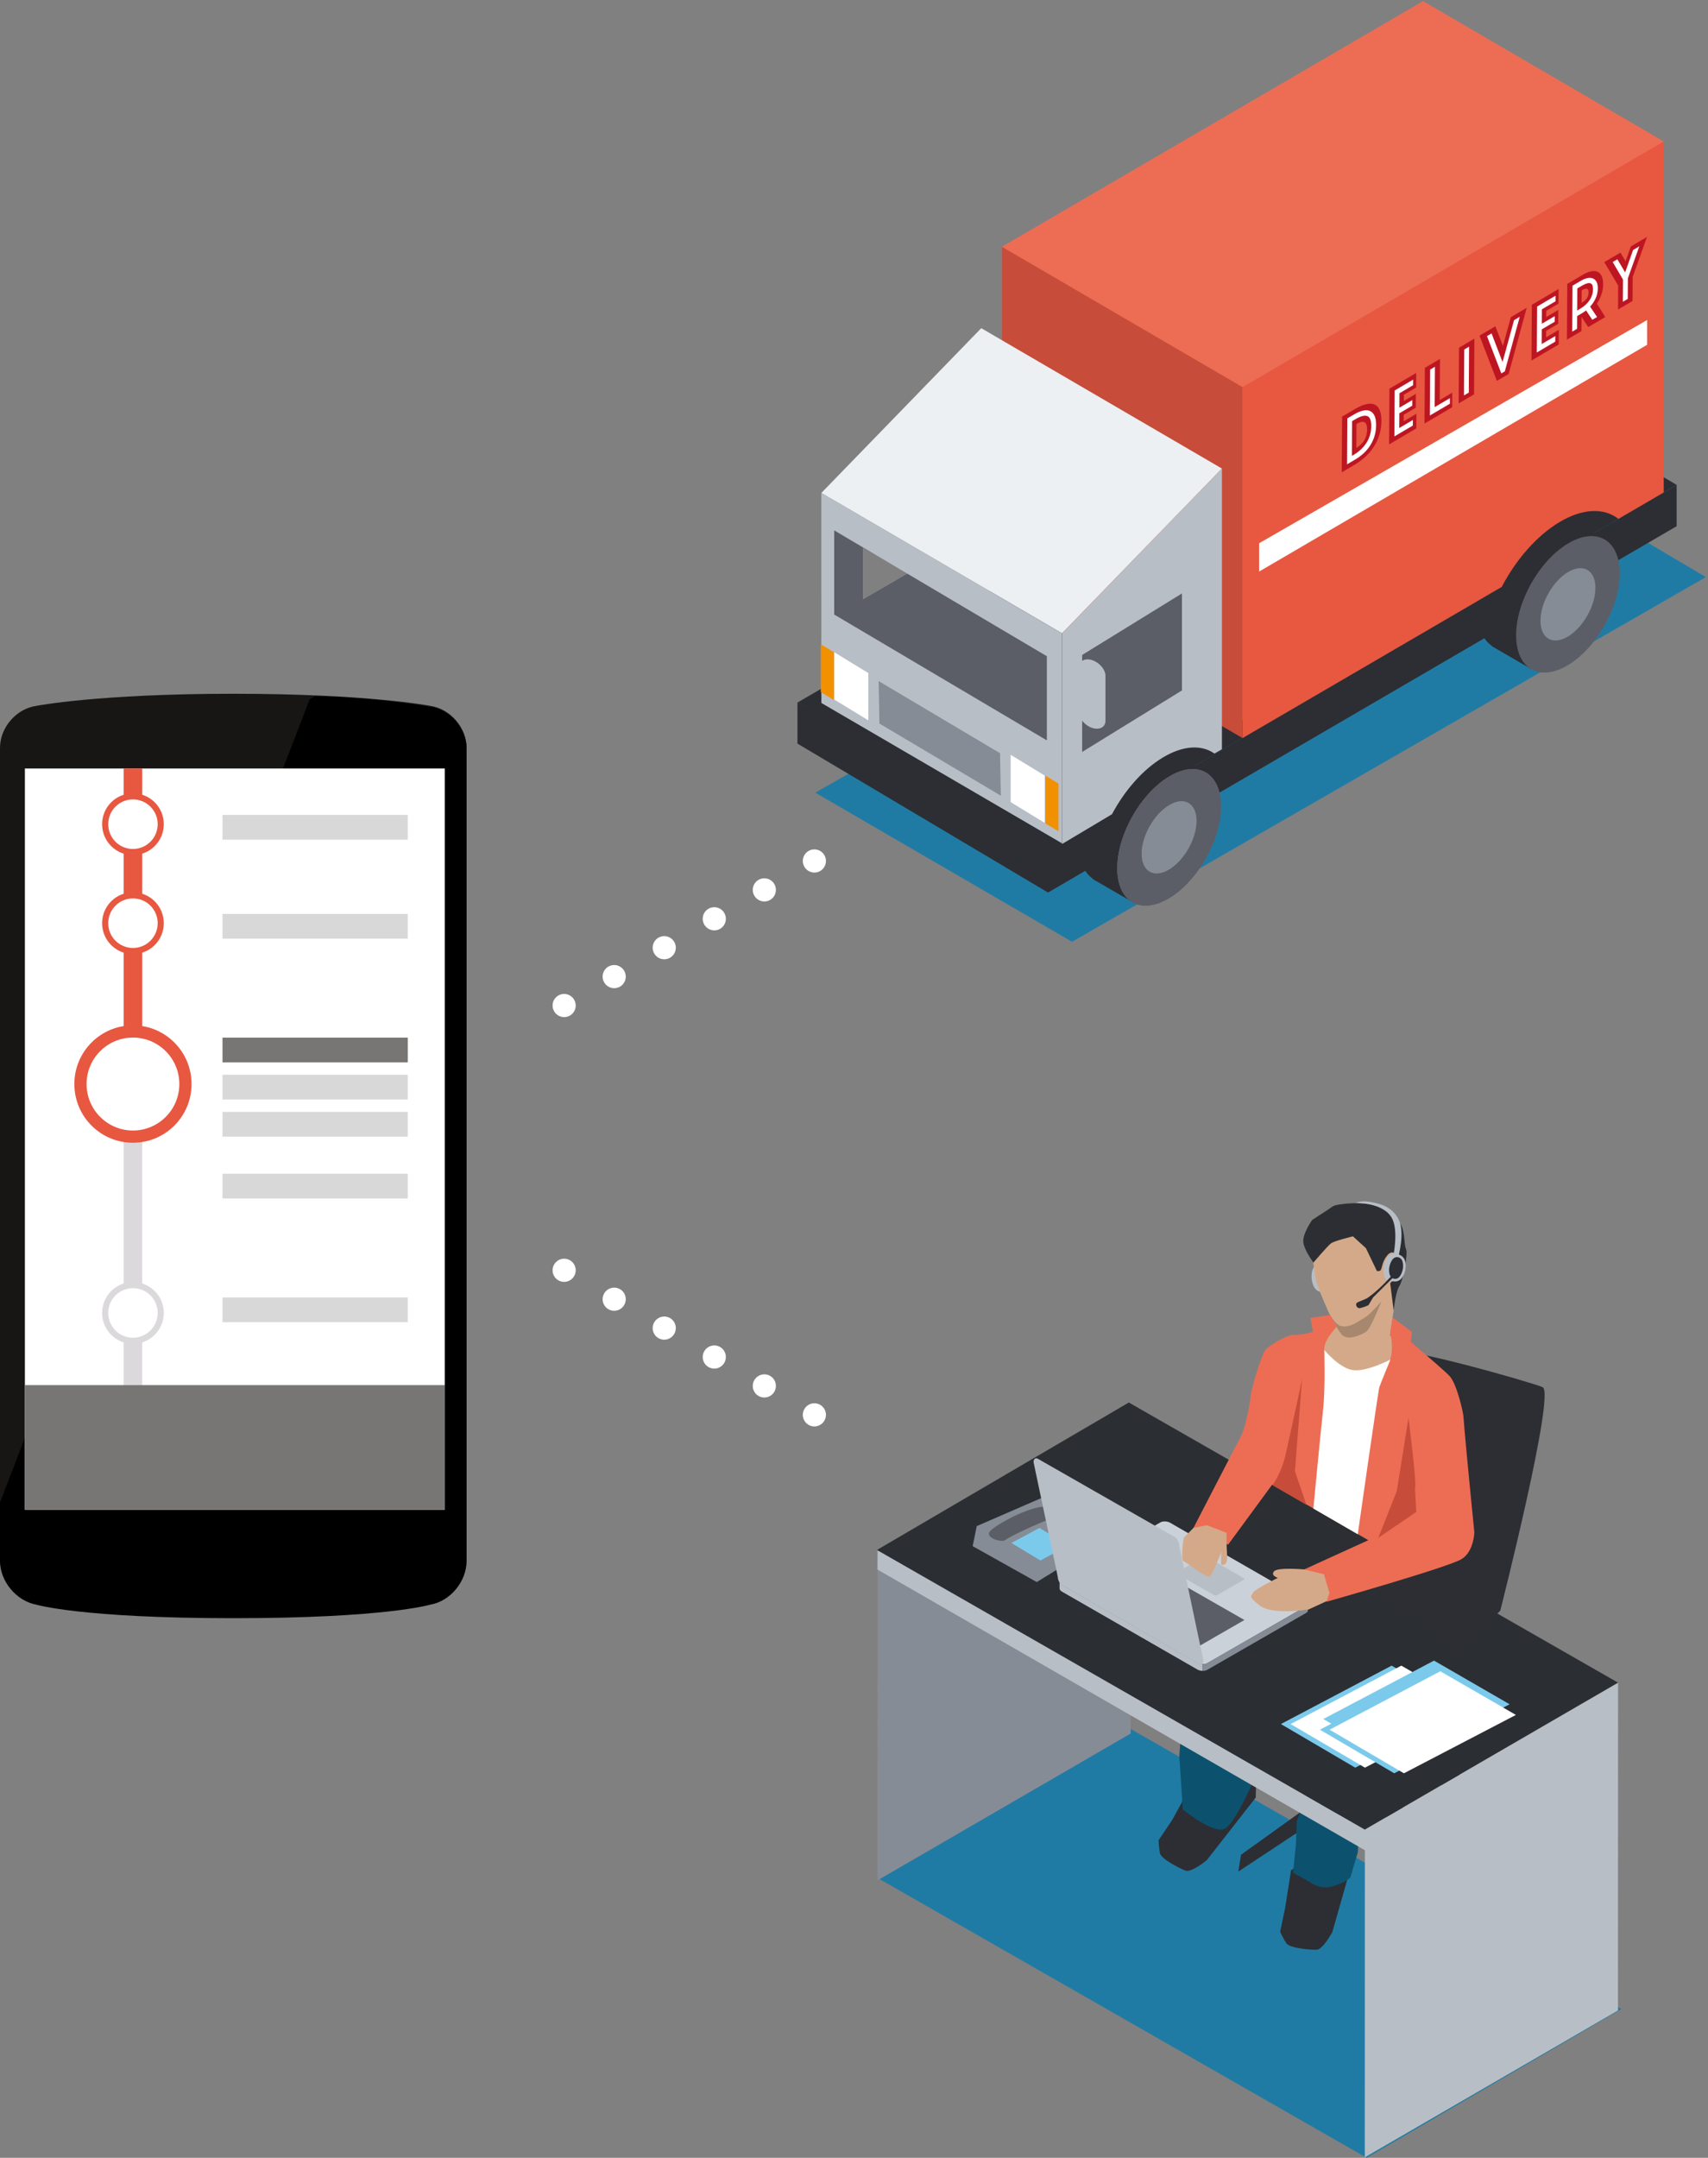 <svg xmlns="http://www.w3.org/2000/svg" width="335" height="423" viewBox="0 0 335 423">
  <rect x="0" y="0" width="335" height="423" fill="#808080" stroke="none"/>
  <g fill="none" fill-rule="evenodd">
    <g transform="translate(156)">
      <polygon fill="#207BA4" points="178.573 113.125 129.37 84.017 3.902 155.387 54.269 184.623"/>
      <polyline fill="#2C2E33" points="49.522 166.901 172.853 95.051 123.725 66.138 .406 137.723 49.522 166.901"/>
      <polyline fill="#EC6D54" points="170.316 86.871 170.316 27.736 123.112 .219 40.505 48.374 40.505 108.89 87.782 141.205"/>
      <polygon fill="#2C2E33" points="49.505 174.996 49.505 166.895 172.853 95.051 172.853 103.153"/>
      <path fill="#2C2E33" d="M158.894,105.825 L151.252,101.339 C149.413,100.286 146.873,100.472 144.068,102.148 C138.454,105.502 133.902,113.557 133.902,120.138 C133.902,123.283 134.943,125.52 136.643,126.634 L136.614,126.685 L144.39,131.185 L158.894,105.825"/>
      <path fill="#5B5E67" d="M161.696,112.395 C161.696,118.975 157.145,127.03 151.53,130.385 C145.915,133.74 141.363,131.125 141.363,124.544 C141.363,117.963 145.915,109.909 151.53,106.554 C157.145,103.199 161.696,105.814 161.696,112.395"/>
      <path fill="#868C96" d="M156.916,115.251 C156.916,118.738 154.505,123.005 151.53,124.782 C148.555,126.56 146.143,125.174 146.143,121.687 C146.143,118.201 148.555,113.934 151.53,112.156 C154.505,110.379 156.916,111.764 156.916,115.251"/>
      <path fill="#2C2E33" d="M80.664,151.5 L73.023,147.014 C71.183,145.961 68.644,146.146 65.839,147.823 C60.224,151.177 55.672,159.232 55.672,165.813 C55.672,168.958 56.714,171.195 58.414,172.309 L58.384,172.359 L66.161,176.859 L80.664,151.5"/>
      <path fill="#5B5E67" d="M83.467,158.069 C83.467,164.65 78.915,172.705 73.3,176.059 C67.686,179.414 63.134,176.799 63.134,170.219 C63.134,163.638 67.686,155.583 73.3,152.228 C78.915,148.874 83.467,151.489 83.467,158.069"/>
      <path fill="#5B5E67" d="M83.467,158.069 C83.467,164.65 78.915,172.705 73.3,176.059 C67.686,179.414 63.134,176.799 63.134,170.219 C63.134,163.638 67.686,155.583 73.3,152.228 C78.915,148.874 83.467,151.489 83.467,158.069"/>
      <path fill="#5B5E67" d="M83.467,158.069 C83.467,164.65 78.915,172.705 73.3,176.059 C67.686,179.414 63.134,176.799 63.134,170.219 C63.134,163.638 67.686,155.583 73.3,152.228 C78.915,148.874 83.467,151.489 83.467,158.069"/>
      <path fill="#868C96" d="M78.687,160.925 C78.687,164.412 76.275,168.679 73.3,170.457 C70.326,172.235 67.914,170.849 67.914,167.362 C67.914,163.876 70.326,159.608 73.3,157.831 C76.275,156.053 78.687,157.439 78.687,160.925"/>
      <polyline fill="#C74C39" points="87.709 144.685 40.505 117.168 40.505 48.374 87.709 75.892 87.709 144.685"/>
      <path fill="#E85740" d="M87.709,75.892 L87.709,144.685 L138.544,115.051 C141.325,109.748 145.364,105.043 149.861,102.356 C154.493,99.588 158.639,99.545 161.424,101.713 L170.316,96.53 L170.316,27.736 L87.709,75.892"/>
      <polyline fill="#ECF0F3" points="36.458 64.333 83.663 91.85 52.303 124.151 5.099 96.633 36.458 64.333"/>
      <path fill="#B8BEC6" d="M52.306,165.323 L5.102,137.806 L5.099,96.633 L52.303,124.151 L52.306,165.323 Z M13.271,117.459 L21.941,112.443 L13.271,107.427 L13.271,117.459 Z"/>
      <polygon fill="#2C2E33" points=".406 145.769 .406 137.723 52.301 165.667 49.522 174.947"/>
      <path fill="#B8BEC6" d="M72.102,148.481 C76.11,146.085 79.711,145.97 82.197,147.722 L83.663,146.885 L83.663,91.85 L52.309,124.177 L52.309,165.453 L62.097,159.616 C64.579,154.964 68.142,150.847 72.102,148.481"/>
      <polyline fill="#FFFFFF" points="14.308 141.211 7.617 137.126 7.617 127.854 14.308 131.941 14.308 141.211"/>
      <polyline fill="#FFFFFF" points="48.92 161.324 42.228 157.238 42.228 147.967 48.92 152.052 48.92 161.324"/>
      <polyline fill="#5B5E67" points="56.247 147.409 75.825 135.345 75.825 116.332 56.247 128.396 56.247 147.409"/>
      <polyline fill="#868C96" points="40.298 155.983 16.487 141.84 16.332 133.512 40.143 147.654 40.298 155.983"/>
      <path fill="#5B5E67" d="M49.325,145.14 L7.617,120.469 L7.617,103.971 L49.325,128.641 L49.325,145.14 Z M13.271,117.459 L21.941,112.443 L13.271,107.427 L13.271,117.459 Z"/>
      <path fill="#B8BEC6" d="M58.223,142.698 L58.223,142.698 C56.794,142.235 55.625,140.849 55.625,139.619 L55.625,130.803 C55.625,129.574 56.794,128.947 58.223,129.411 C59.652,129.874 60.821,131.259 60.821,132.49 L60.821,141.306 C60.821,142.535 59.652,143.162 58.223,142.698"/>
      <polyline fill="#F29100" points="51.606 162.963 49.015 161.41 49.015 152.041 51.606 153.593 51.606 162.963"/>
      <polyline fill="#F29100" points="7.575 137.229 4.984 135.677 4.984 126.307 7.575 127.859 7.575 137.229"/>
      <path fill="#BD1622" d="M107.159,92.593 L107.228,81.669 L109.7,80.213 C110.538,79.719 111.283,79.394 111.936,79.239 C112.59,79.081 113.141,79.1 113.588,79.294 C114.034,79.488 114.374,79.856 114.606,80.4 C114.838,80.943 114.951,81.663 114.945,82.557 C114.94,83.453 114.817,84.312 114.576,85.133 C114.336,85.954 113.989,86.727 113.536,87.451 C113.084,88.174 112.529,88.846 111.873,89.467 C111.216,90.087 110.469,90.644 109.632,91.137 L107.159,92.593 L107.159,92.593 Z M110.025,87.805 C110.694,87.411 111.212,86.913 111.58,86.311 C111.947,85.708 112.134,85.008 112.138,84.211 C112.144,83.414 111.964,82.931 111.602,82.764 C111.239,82.597 110.723,82.711 110.055,83.105 L110.025,87.805 L110.025,87.805 Z"/>
      <polyline fill="#BD1622" points="116.516 76.198 121.768 73.105 121.751 75.971 119.345 77.388 119.338 78.6 121.703 77.207 121.685 79.927 119.32 81.319 119.312 82.58 121.812 81.108 121.794 83.975 116.448 87.123 116.516 76.198"/>
      <polyline fill="#BD1622" points="123.466 72.106 126.432 70.358 126.382 78.417 128.84 76.969 128.822 79.836 123.397 83.03 123.466 72.106"/>
      <polyline fill="#BD1622" points="130.161 68.162 133.181 66.384 133.112 77.309 130.092 79.087 130.161 68.162"/>
      <polyline fill="#BD1622" points="137.297 63.96 138.777 67.82 140.331 62.173 143.445 60.339 139.901 73.311 137.589 74.672 134.183 65.793 137.297 63.96"/>
      <polyline fill="#BD1622" points="144.447 59.749 149.699 56.655 149.681 59.522 147.276 60.938 147.268 62.151 149.633 60.758 149.616 63.477 147.251 64.87 147.243 66.13 149.742 64.659 149.725 67.525 144.379 70.674 144.447 59.749"/>
      <path fill="#BD1622" d="M151.397,55.655 L154.471,53.846 C155.041,53.51 155.568,53.292 156.052,53.192 C156.537,53.092 156.956,53.116 157.31,53.267 C157.664,53.417 157.939,53.697 158.137,54.109 C158.334,54.522 158.43,55.071 158.426,55.759 C158.422,56.305 158.357,56.806 158.23,57.261 C158.103,57.717 157.963,58.115 157.81,58.455 C157.63,58.844 157.429,59.202 157.204,59.53 L158.852,62.149 L155.511,64.117 L154.192,62.136 L154.175,64.904 L151.328,66.581 L151.397,55.655 L151.397,55.655 Z M154.21,59.352 L154.357,59.265 C154.695,59.066 154.983,58.804 155.22,58.478 C155.457,58.154 155.577,57.774 155.58,57.337 C155.583,56.901 155.466,56.659 155.232,56.612 C154.996,56.566 154.71,56.642 154.372,56.842 L154.225,56.928 L154.21,59.352 L154.21,59.352 Z"/>
      <polyline fill="#BD1622" points="161.38 55.977 158.654 51.382 161.821 49.517 162.835 51.22 163.865 48.313 167.033 46.447 164.227 54.301 164.198 59.001 161.351 60.678 161.38 55.977"/>
      <path fill="#FFFFFF" d="M112.765,80.598 L112.765,80.598 C112.002,80.217 110.947,80.434 109.541,81.262 L108.258,82.018 L108.202,91.023 L109.791,90.087 C111.129,89.299 112.159,88.314 112.85,87.159 C113.543,85.999 113.899,84.716 113.908,83.347 C113.916,81.908 113.532,80.983 112.765,80.598 L112.765,80.598 Z M109.198,82.554 L109.84,82.177 C110.882,81.563 111.68,81.363 112.21,81.582 C112.707,81.788 112.955,82.452 112.949,83.555 C112.942,84.737 112.634,85.817 112.036,86.768 C111.432,87.725 110.576,88.535 109.492,89.173 L109.156,89.371 L109.198,82.554 L109.198,82.554 Z"/>
      <polyline fill="#FFFFFF" points="117.49 85.552 121.11 83.421 121.118 82.326 118.444 83.901 118.462 81.015 121.002 79.519 121.009 78.425 118.469 79.921 118.487 77.085 121.16 75.51 121.167 74.415 117.547 76.548 117.49 85.552"/>
      <polyline fill="#FFFFFF" points="125.443 71.898 124.496 72.454 124.439 81.46 128.38 79.14 128.387 78.045 125.393 79.808 125.443 71.898"/>
      <polyline fill="#FFFFFF" points="131.134 77.517 132.082 76.959 132.138 67.954 131.191 68.511 131.134 77.517"/>
      <polyline fill="#FFFFFF" points="138.705 70.974 136.546 65.359 135.648 65.887 138.461 73.203 139.149 72.797 142.075 62.102 140.962 62.757 138.705 70.974"/>
      <polyline fill="#FFFFFF" points="145.421 69.103 149.041 66.972 149.049 65.877 146.375 67.451 146.393 64.565 148.933 63.07 148.94 61.975 146.4 63.471 146.418 60.635 149.09 59.061 149.097 57.966 145.478 60.098 145.421 69.103"/>
      <path fill="#FFFFFF" d="M157.388,56.515 C157.392,55.976 157.308,55.559 157.132,55.238 C156.947,54.903 156.685,54.674 156.352,54.557 C156.038,54.448 155.671,54.442 155.261,54.539 C154.877,54.63 154.459,54.809 154.018,55.069 L152.427,56.005 L152.371,65.01 L153.318,64.452 L153.333,61.963 L154.282,61.404 C154.554,61.244 154.822,61.061 155.084,60.856 L156.31,62.69 L157.241,62.142 L155.879,60.111 C156.304,59.646 156.653,59.131 156.921,58.576 C157.227,57.939 157.384,57.246 157.388,56.515 L157.388,56.515 Z M153.367,56.542 L154.316,55.984 C155.033,55.562 155.602,55.407 155.964,55.539 C156.287,55.658 156.449,56.053 156.444,56.716 C156.44,57.46 156.22,58.167 155.794,58.815 C155.36,59.475 154.751,60.038 153.983,60.49 L153.34,60.869 L153.367,56.542 L153.367,56.542 Z"/>
      <polyline fill="#FFFFFF" points="164.307 49.009 162.749 53.4 161.222 50.826 160.306 51.365 162.328 54.803 162.301 59.163 163.261 58.597 163.286 54.563 165.527 48.29 164.307 49.009"/>
      <polyline fill="#FFFFFF" points="90.957 106.493 167.06 62.74 167.06 67.592 90.957 112.046 90.957 106.493"/>
    </g>
    <polygon fill="#207BA4" points="318 393.846 221.869 339 172 368.07 268.057 423"/>
    <g transform="translate(172 235)">
      <polygon fill="#2C2E33" points="96.09 110.893 71.404 128.592 70.871 131.893 98.109 113.896 103.582 137.297 105.484 137.297 102.342 112.973 128.331 119.147 127.259 116.914 100.523 108.515 83.83 108.515 83.794 111.422"/>
      <path fill="#2C2E33" d="M60.61,116.846 L57.912,121.767 L55.229,125.751 C55.229,125.751 55.292,127.242 55.509,128.298 C55.768,129.563 60.262,131.694 60.681,131.748 C61.975,131.916 64.704,129.638 64.704,129.638 L74.298,117.378 L74.382,113.86 L73.317,112.922 L60.61,116.846 Z"/>
      <path fill="#0C526F" d="M59.735,103.177 L59.304,109.265 L59.992,119.704 C59.992,119.704 66.118,124.744 68.306,123.421 C70.494,122.098 73.966,113.758 73.966,113.758 L74.673,108.975 L59.735,103.177 Z"/>
      <path fill="#2C2E33" d="M81.22,131.642 L80.064,138.995 L79.082,143.694 C79.082,143.694 79.703,145.051 80.303,145.948 C81.02,147.022 85.988,147.306 86.396,147.199 C87.658,146.867 89.326,143.731 89.326,143.731 L93.585,128.766 L92.333,125.476 L90.994,125.007 L81.22,131.642 Z"/>
      <path fill="#0C526F" d="M84.421,116.294 L82.349,122.037 L82.166,126.592 L81.613,132.109 L84.969,133.98 C84.969,133.98 86.817,135.492 89.283,134.811 C91.749,134.13 92.852,133.067 92.852,133.067 L94.326,128.064 L94.511,123.65 L84.421,116.294 Z"/>
      <polygon fill="#868C96" points="49.774 104.822 .109 133.611 .127 68.917 49.79 40.127"/>
      <polygon fill="#B8BEC6" points="95.875 123.774 95.914 127.827 .109 72.683 .126 68.663"/>
      <polygon fill="#B8BEC6" points="145.348 159.121 95.684 187.91 95.701 123.659 145.365 94.87"/>
      <polygon fill="#2B2E32" points="0 68.845 49.402 39.937 145.347 94.851 95.684 123.643"/>
      <polygon fill="#868C96" points="18.777 68.097 31.348 75.136 42.533 68.244 44.687 66.107 32.511 58.55 19.572 64.169"/>
      <path fill="#5B5E67" d="M22.146,65.208 C23.131,63.939 31.002,59.617 33.635,60.486 C34.83,60.881 36.329,62.073 35.775,62.173 C34.151,62.465 26.672,65.805 25.187,66.894 C24.439,67.444 21.162,66.478 22.146,65.208"/>
      <polygon fill="#7BCAEC" points="26.368 67.472 32.075 70.909 37.486 67.963 31.878 64.525"/>
      <path fill="#B8BEC6" d="M85.564,13.621 C86.099,12.489 87.566,12.422 88.283,13.446 C89.001,14.47 89.149,16.22 88.614,17.355 C88.078,18.49 86.609,18.556 85.892,17.529 C85.174,16.504 85.028,14.754 85.564,13.621"/>
      <path fill="#2C2E33" d="M130.564 36.928C133.135 38.001 122.261 80.732 122.261 80.732L114.306 88.664 90.11 69.288C90.11 69.288 99.501 32.237 100.804 30.015 101.752 28.397 127.993 35.855 130.564 36.928zM102.469 17.098C103.231 15.927 104.189 10.718 103.772 9.857 103.354 8.997 103.586 6.134 102.602 4.839 101.618 3.544 101.193 3.029 98.606 1.675 96.037.329 90.081.977 89.432 1.469 88.783 1.959 85.382 4.134 85.382 4.134 85.382 4.134 83.435 6.843 83.631 8.525 83.827 10.206 85.767 12.716 85.767 12.716 85.767 12.716 89.355 13.372 91.044 15.388 92.733 17.405 101.345 21.887 101.345 21.887 101.345 21.887 101.708 18.269 102.469 17.098z"/>
      <path fill="#D4A989" d="M103.423,30.535 L100.631,26.712 L101.345,21.887 L100.67,16.577 C100.67,16.577 103.335,13.543 102.639,12.109 C101.942,10.674 101.042,9.928 100.087,11.101 C99.133,12.275 99.158,13.181 98.856,13.906 C98.7,14.279 98.067,14.17 98.067,14.17 L95.9,9.675 L93.358,7.362 C93.358,7.362 89.705,8.244 89.056,8.735 C88.407,9.225 85.58,12.541 85.58,12.541 C85.58,12.541 85.96,15.125 86.085,15.846 C86.329,17.247 88.699,22.471 88.699,22.471 L89.998,25.173 L85.796,28.394 L92.777,37.403 L100.087,34.747 L103.423,30.535 Z"/>
      <path fill="#A7876D" d="M98.954,20.09 C98.954,20.09 96.634,22.821 95.584,23.351 C94.534,23.881 92.916,25.393 90.992,24.939 C89.821,24.662 88.609,22.265 88.609,22.265 C88.609,22.265 90.273,25.698 91.232,26.687 C92.19,27.676 94.264,27.081 95.936,26.081 C96.819,25.552 98.954,20.09 98.954,20.09"/>
      <path fill="#CBD1D8" d="M64.749,91.057 L84.218,79.858 C84.696,79.583 84.631,79.099 84.074,78.784 L57.49,63.502 C56.933,63.187 56.084,63.154 55.606,63.43 L36.138,74.628 C35.66,74.903 35.724,75.387 36.281,75.702 L62.866,90.984 C63.423,91.3 64.271,91.333 64.749,91.057"/>
      <path fill="#B8BEC6" d="M66.657 77.732L71.987 74.667C72.118 74.591 72.1 74.459 71.948 74.373L64.67 70.19C64.518 70.103 64.285 70.094 64.154 70.169L58.824 73.235C58.693 73.31 58.711 73.443 58.864 73.53L66.142 77.713C66.294 77.799 66.527 77.808 66.657 77.732M63.849 92.547C63.504 92.536 63.147 92.449 62.866 92.289L36.281 77.007C35.975 76.834 35.823 76.61 35.823 76.398L35.817 76.404 35.817 75.137C36.003 75.602 36.41 75.776 36.41 75.776L62.866 90.984C63.155 91.148 63.524 91.236 63.879 91.243L63.849 92.547z"/>
      <path fill="#868C96" d="M63.879,91.243 C64.205,91.25 64.52,91.189 64.749,91.057 L83.945,80.015 C83.945,80.015 84.38,79.83 84.538,79.481 L84.538,80.67 L84.533,80.672 C84.544,80.856 84.444,81.033 84.217,81.163 L64.749,92.361 C64.512,92.498 64.186,92.559 63.849,92.547 L63.879,91.243 Z"/>
      <polygon fill="#5B5E67" points="40.435 75.422 62.553 88.057 72.075 82.57 49.957 69.935"/>
      <path fill="#B8BEC6" d="M58.408,66.301 L31.579,50.976 C31.101,50.699 30.713,50.995 30.716,51.634 L35.46,74.074 C35.463,74.714 35.856,75.464 36.334,75.741 L63.163,91.186 C63.641,91.463 64.029,91.166 64.026,90.526 L59.282,67.968 C59.279,67.329 58.886,66.578 58.408,66.301"/>
      <path fill="#D4A989" d="M83.791,72.658 C83.791,72.658 78.629,72.193 77.887,73.031 C77.145,73.868 78.633,74.311 78.633,74.311 C78.633,74.311 73.907,76.629 73.748,77.243 C73.59,77.856 72.515,77.746 75.061,79.723 C77.608,81.7 84.685,80.499 84.685,80.499 L90.579,77.784 L90.579,73.037 L83.791,72.658 Z"/>
      <polygon fill="#7BCAEC" points="79.231 102.97 93.81 111.519 115.772 100.077 100.945 91.521"/>
      <polygon fill="#FFFFFF" points="81.137 102.97 95.716 111.519 117.678 100.077 102.851 91.521"/>
      <polygon fill="#7BCAEC" points="86.876 104.074 101.455 112.622 123.417 101.181 108.591 92.624"/>
      <polygon fill="#7BCAEC" points="87.546 101.982 102.125 110.53 124.087 99.089 109.26 90.532"/>
      <polygon fill="#FFFFFF" points="88.782 104.074 103.361 112.622 125.323 101.181 110.496 92.624"/>
      <path fill="#B8BEC6" d="M102.22,11.506 C102.22,11.506 103.651,6.609 102.305,4.018 C100.959,1.426 98.537,0.933 96.702,0.611 C94.868,0.288 93.924,0.839 93.924,0.839 C93.924,0.839 99.342,0.655 101.026,3.841 C102.292,6.234 101.313,11.01 101.313,11.01 L102.22,11.506 Z"/>
      <path fill="#B8BEC6" d="M100.26,11.342 C101.081,10.407 102.077,10.6 102.482,11.773 C102.889,12.946 102.552,14.657 101.729,15.594 C100.907,16.531 99.91,16.337 99.505,15.162 C99.1,13.987 99.438,12.276 100.26,11.342"/>
      <path fill="#B8BEC6" d="M100.732,11.338 C101.553,10.404 102.548,10.597 102.954,11.769 C103.36,12.943 103.023,14.654 102.201,15.591 C101.379,16.528 100.382,16.334 99.977,15.158 C99.572,13.983 99.91,12.273 100.732,11.338"/>
      <path fill="#2C2E33" d="M100.997,11.652 C101.713,10.836 102.952,11.13 103.306,12.152 C103.66,13.176 103.366,14.667 102.649,15.485 C101.932,16.301 100.692,16.007 100.338,14.982 C99.985,13.958 100.28,12.467 100.997,11.652"/>
      <path stroke="#B8BEC6" stroke-width=".509" d="M100.997,11.652 C101.713,10.836 102.952,11.13 103.306,12.152 C103.66,13.176 103.366,14.667 102.649,15.485 C101.932,16.301 100.692,16.007 100.338,14.982 C99.985,13.958 100.28,12.467 100.997,11.652 Z"/>
      <path fill="#2C2E33" d="M101.028,14.974 C101.028,14.974 98.711,17.669 96.434,19.289 C95.607,19.877 94.38,20.12 94.082,20.447 C93.785,20.773 94.192,21.536 94.705,21.438 C95.218,21.34 96.383,20.948 96.462,20.773 C96.54,20.598 97.303,19.351 97.303,19.351 L101.601,15.08 L101.028,14.974 Z"/>
      <path fill="#EC6D54" d="M112.414,34.863 C111.664,33.97 107.8,30.735 104.719,28.055 L104.914,26.092 L101.142,23.255 L100.632,26.712 L100.786,26.89 C101.053,28.085 101.521,32.274 99.104,33.405 C97.593,34.112 92.774,35.289 92.774,35.289 C92.774,35.289 89.473,32.269 87.943,30.08 C86.88,28.559 90.164,25.091 90.164,25.091 L88.876,22.762 L85.026,23.371 L85.507,26.092 C84.127,26.489 82.653,26.732 81.984,26.672 C80.356,26.527 76.493,29.085 76.141,29.7 C74.949,31.779 73.14,38.359 73.258,39.142 C73.258,39.142 72.454,44.672 71.293,46.776 C70.46,48.285 62.09,64.504 62.09,64.504 L68.878,67.804 L77.525,56.029 L96.381,66.93 L83.791,72.659 L87.676,73.617 L88.747,77.244 L88.188,78.996 C88.188,78.996 112.316,72.16 114.719,70.605 C117.121,69.051 117.17,65.362 117.17,65.362 C117.218,65.74 115.472,48.631 115.044,42.789 C114.957,41.595 113.704,36.397 112.414,34.863 Z"/>
      <path fill="#FFFFFF" d="M87.499,41.399 C87.018,45.72 85.598,60.729 85.598,60.729 L94.305,65.768 C94.305,65.768 98.308,37.617 98.549,36.897 C98.789,36.176 100.714,31.521 100.714,31.521 C100.714,31.521 95.864,34.051 93.218,33.571 C90.572,33.091 87.74,29.634 87.74,29.634 C87.74,29.634 87.981,37.076 87.499,41.399 Z"/>
      <path fill="#C74C39" d="M105.533 56.748C105.962 56.283 104.253 42.946 104.253 42.946L101.955 57.326 98.332 66.461 105.779 61.387 105.533 56.748zM77.572 56.152C77.572 56.152 79.329 53.78 80.105 50.361 81.733 43.191 83.384 35.324 83.384 35.324L81.984 53.425 84.25 60.006 77.572 56.152z"/>
      <path fill="#D4A989" d="M62.09,64.504 L60.178,66.461 C60.178,66.461 59.484,70.853 60.178,71.081 C60.872,71.308 64.844,74.698 65.406,73.951 C65.968,73.204 67.544,69.281 67.544,69.281 C67.544,69.281 67.417,71.628 67.544,71.701 C67.67,71.774 68.839,72.097 68.68,69.935 C68.523,67.773 68.574,65.486 68.574,65.486 L64.734,64.004 L62.09,64.504 Z"/>
    </g>
    <g transform="translate(0 136)">
      <path fill="#171615" d="M-4.26325641e-14,10.618 C-4.26325641e-14,6.635 3.188,2.907 7.149,2.37 C7.149,2.37 19.221,2.84217094e-14 45.757,2.84217094e-14 C72.293,2.84217094e-14 84.384,2.372 84.384,2.372 C88.322,2.943 91.514,6.637 91.514,10.618 L91.514,169.494 C91.514,173.477 88.356,177.371 84.428,178.049 C84.428,178.049 75.633,180.705 45.757,180.705 C15.881,180.705 7.086,178.049 7.086,178.049 C3.173,177.307 -4.26325641e-14,173.475 -4.26325641e-14,169.494 L-4.26325641e-14,10.618 Z"/>
      <path fill="#000000" d="M61.939,0.493 C71.721,0.493 84.389,2.551 84.389,2.551 C88.324,3.114 91.514,6.809 91.514,10.784 L91.514,169.999 C91.514,173.982 88.356,177.878 84.428,178.557 C84.428,178.557 75.633,181.218 45.757,181.218 C15.881,181.218 7.086,178.557 7.086,178.557 C3.173,177.814 -4.26325641e-14,173.978 -4.26325641e-14,169.988 L-4.26325641e-14,158.528 L60.744,1.073 C60.744,1.073 61.593,0.493 61.939,0.493 Z"/>
      <rect width="82.363" height="145.296" x="4.881" y="14.652" fill="#FFFFFF"/>
      <g transform="translate(4.88 14.652)">
        <rect width="3.634" height="66.703" x="19.379" fill="#E85740"/>
        <rect width="3.634" height="66.703" x="19.379" y="72.165" fill="#DBD9DB"/>
        <ellipse cx="21.196" cy="61.856" fill="#FFFFFF" stroke="#E85740" stroke-width="2.398" rx="10.295" ry="10.309"/>
        <ellipse cx="21.196" cy="30.324" fill="#FFFFFF" stroke="#E85740" stroke-width="1.199" rx="5.45" ry="5.458"/>
        <ellipse cx="21.196" cy="10.919" fill="#FFFFFF" stroke="#E85740" stroke-width="1.199" rx="5.45" ry="5.458"/>
        <ellipse cx="21.196" cy="106.729" fill="#FFFFFF" stroke="#DBD9DB" stroke-width="1.199" rx="5.45" ry="5.458"/>
        <rect width="36.337" height="4.851" x="38.759" y="52.76" fill="#777675"/>
        <rect width="36.337" height="4.851" x="38.759" y="60.037" fill="#D8D8D8"/>
        <rect width="36.337" height="4.851" x="38.759" y="67.313" fill="#D8D8D8"/>
        <rect width="36.337" height="4.851" x="38.759" y="79.441" fill="#D8D8D8"/>
        <rect width="36.337" height="4.851" x="38.759" y="103.697" fill="#D8D8D8"/>
        <rect width="82.363" height="24.42" y="120.877" fill="#777675"/>
        <rect width="36.337" height="4.851" x="38.759" y="28.504" fill="#D8D8D8"/>
        <rect width="36.337" height="4.851" x="38.759" y="9.1" fill="#D8D8D8"/>
      </g>
    </g>
    <path fill="#FFFFFF" d="M106.853,185.218 C105.601,185.218 104.586,184.201 104.586,182.947 C104.586,181.693 105.601,180.676 106.853,180.676 C108.105,180.676 109.12,181.693 109.12,182.947 C109.12,184.201 108.105,185.218 106.853,185.218 Z M118.188,185.218 C116.936,185.218 115.921,184.201 115.921,182.947 C115.921,181.693 116.936,180.676 118.188,180.676 C119.44,180.676 120.454,181.693 120.454,182.947 C120.454,184.201 119.44,185.218 118.188,185.218 Z M129.522,185.218 C128.27,185.218 127.255,184.201 127.255,182.947 C127.255,181.693 128.27,180.676 129.522,180.676 C130.774,180.676 131.789,181.693 131.789,182.947 C131.789,184.201 130.774,185.218 129.522,185.218 Z M140.857,185.218 C139.605,185.218 138.59,184.201 138.59,182.947 C138.59,181.693 139.605,180.676 140.857,180.676 C142.109,180.676 143.124,181.693 143.124,182.947 C143.124,184.201 142.109,185.218 140.857,185.218 Z M152.191,185.218 C150.939,185.218 149.924,184.201 149.924,182.947 C149.924,181.693 150.939,180.676 152.191,180.676 C153.443,180.676 154.458,181.693 154.458,182.947 C154.458,184.201 153.443,185.218 152.191,185.218 Z M163.526,185.218 C162.274,185.218 161.259,184.201 161.259,182.947 C161.259,181.693 162.274,180.676 163.526,180.676 C164.778,180.676 165.793,181.693 165.793,182.947 C165.793,184.201 164.778,185.218 163.526,185.218 Z" transform="rotate(-30 135.19 182.947)"/>
    <path fill="#FFFFFF" d="M106.853,265.458 C105.601,265.458 104.586,264.441 104.586,263.187 C104.586,261.933 105.601,260.916 106.853,260.916 C108.105,260.916 109.12,261.933 109.12,263.187 C109.12,264.441 108.105,265.458 106.853,265.458 Z M118.188,265.458 C116.936,265.458 115.921,264.441 115.921,263.187 C115.921,261.933 116.936,260.916 118.188,260.916 C119.44,260.916 120.454,261.933 120.454,263.187 C120.454,264.441 119.44,265.458 118.188,265.458 Z M129.522,265.458 C128.27,265.458 127.255,264.441 127.255,263.187 C127.255,261.933 128.27,260.916 129.522,260.916 C130.774,260.916 131.789,261.933 131.789,263.187 C131.789,264.441 130.774,265.458 129.522,265.458 Z M140.857,265.458 C139.605,265.458 138.59,264.441 138.59,263.187 C138.59,261.933 139.605,260.916 140.857,260.916 C142.109,260.916 143.124,261.933 143.124,263.187 C143.124,264.441 142.109,265.458 140.857,265.458 Z M152.191,265.458 C150.939,265.458 149.924,264.441 149.924,263.187 C149.924,261.933 150.939,260.916 152.191,260.916 C153.443,260.916 154.458,261.933 154.458,263.187 C154.458,264.441 153.443,265.458 152.191,265.458 Z M163.526,265.458 C162.274,265.458 161.259,264.441 161.259,263.187 C161.259,261.933 162.274,260.916 163.526,260.916 C164.778,260.916 165.793,261.933 165.793,263.187 C165.793,264.441 164.778,265.458 163.526,265.458 Z" transform="rotate(30 135.19 263.187)"/>
  </g>
</svg>
